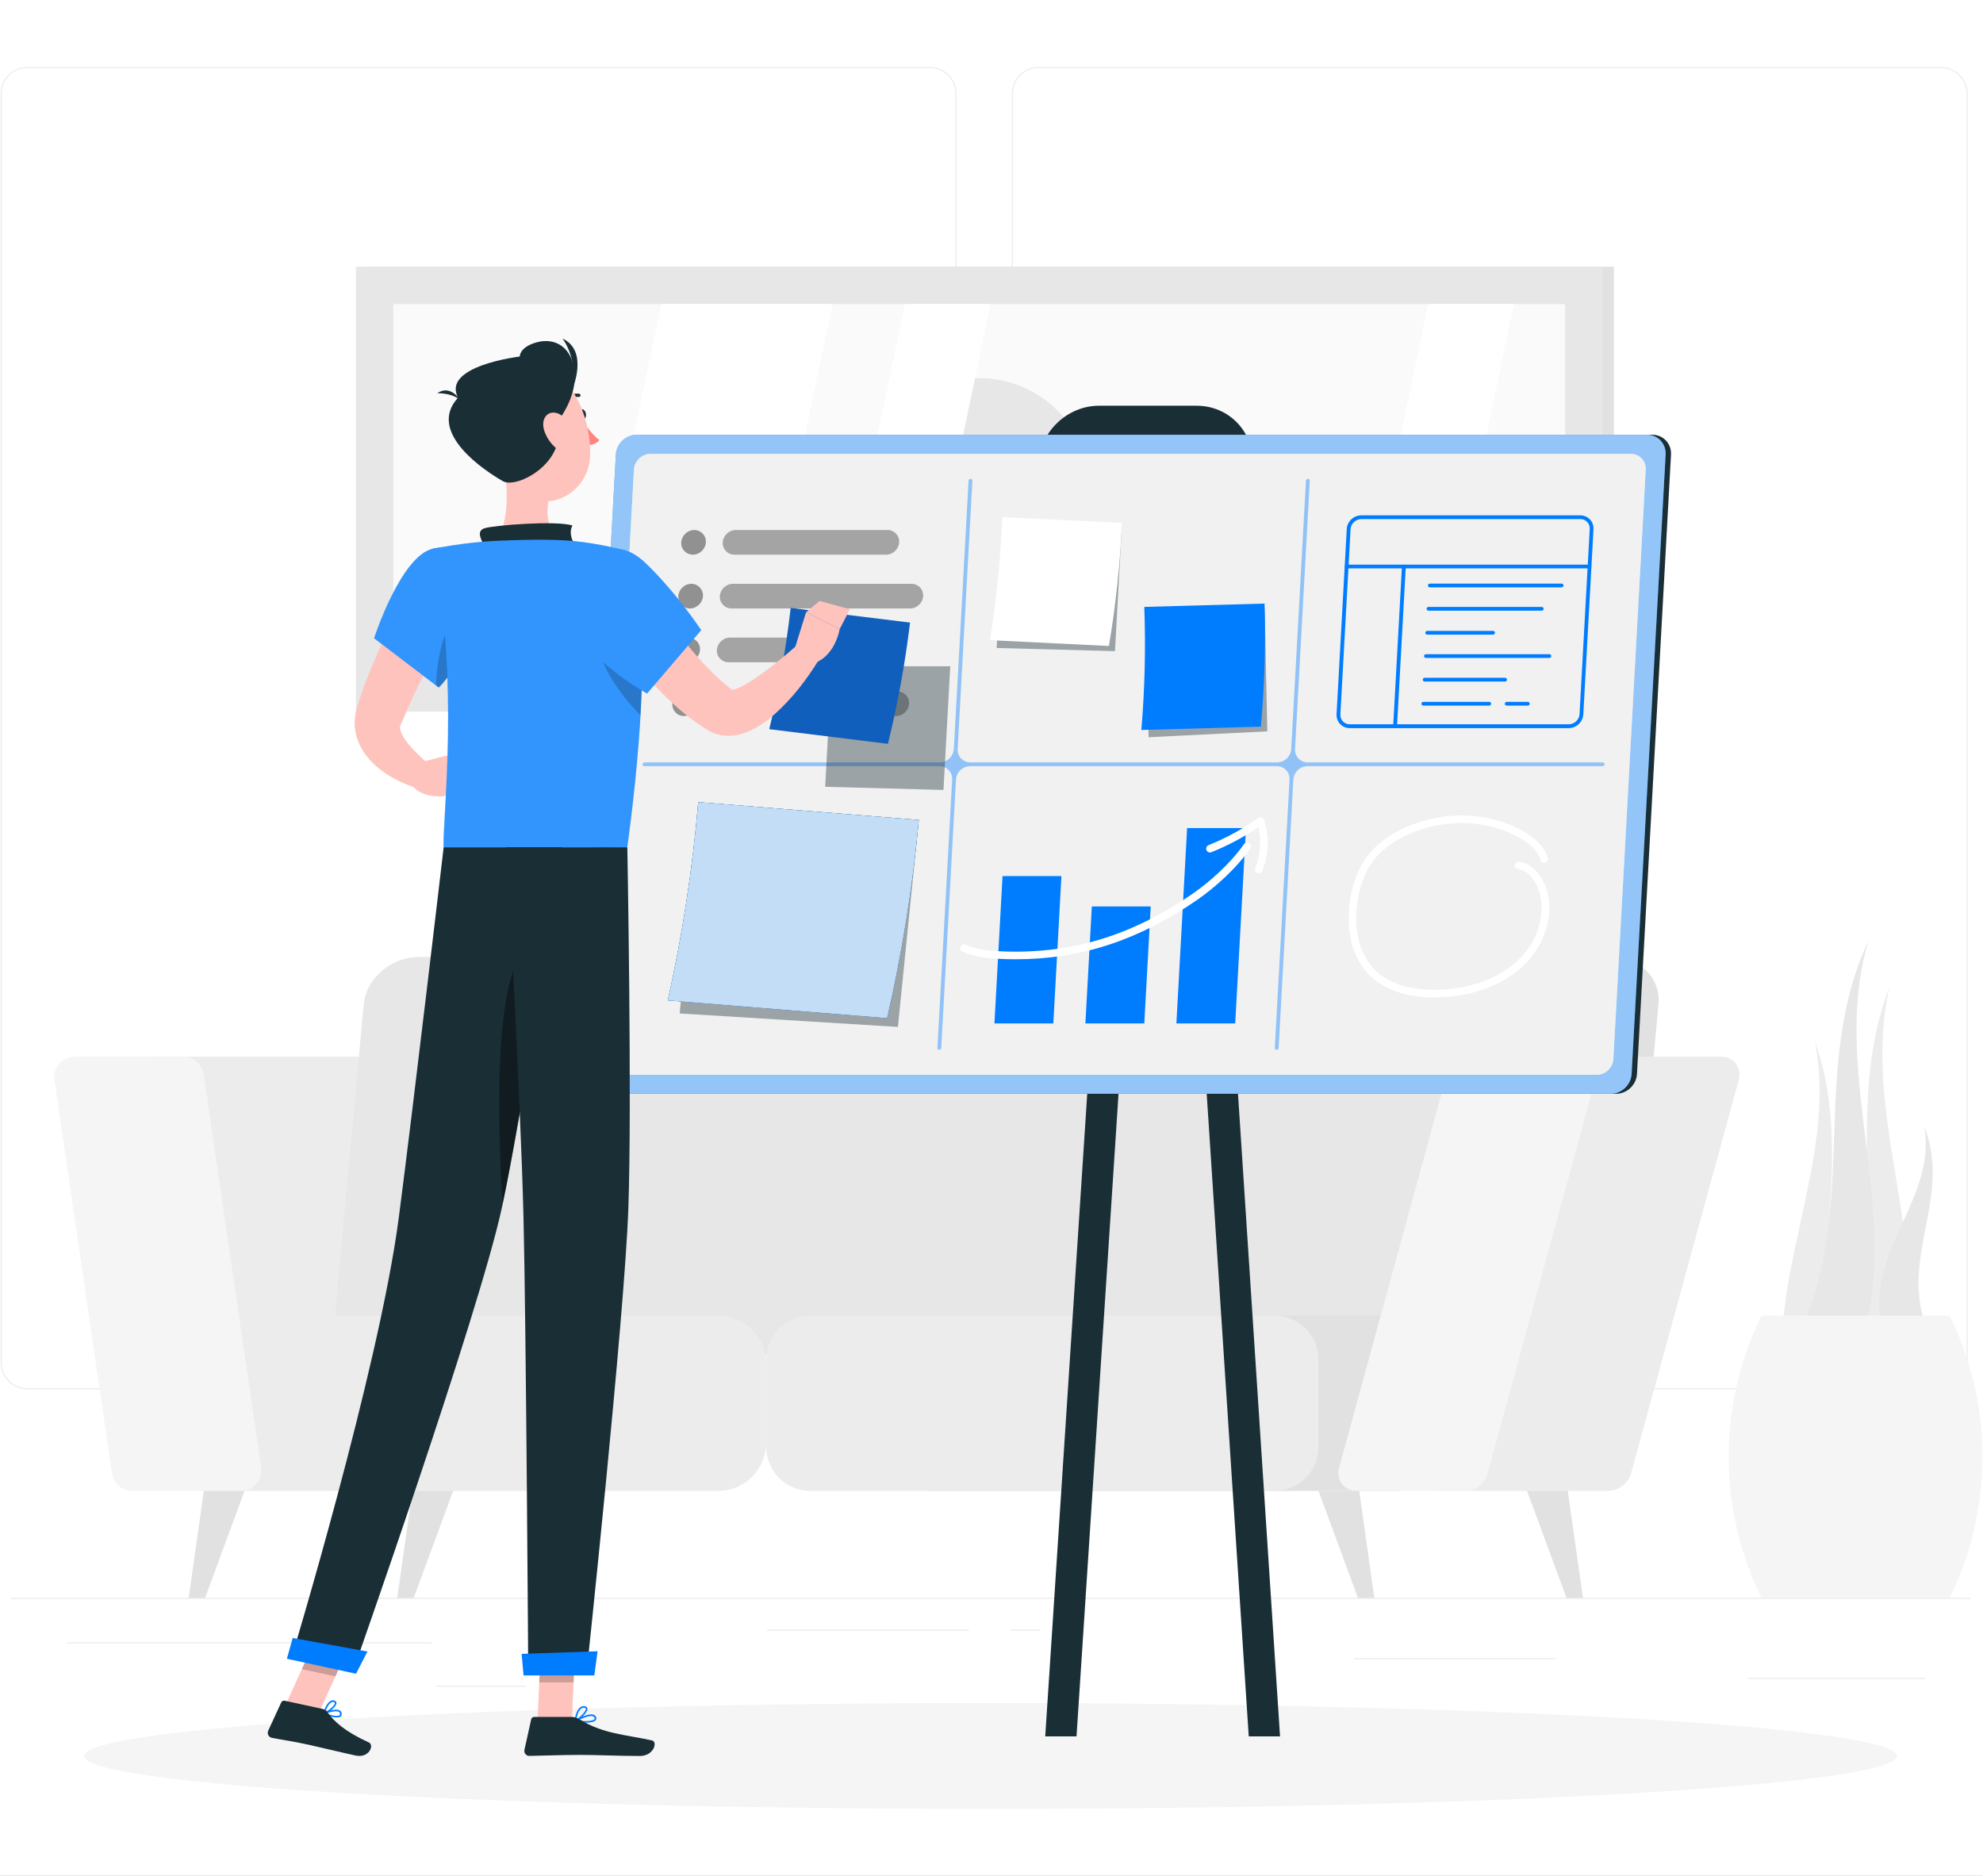 <svg width="296" height="280" viewBox="0 0 296 280" fill="none" xmlns="http://www.w3.org/2000/svg">
<rect x="0" y="0" width="296" height="280" fill="#333333" stroke="none"/>
<g clip-path="url(#clip0_7018_253333)">
<path d="M296 0H0V280H296V0Z" fill="white"/>
<path d="M294.131 238.49H1.621V238.66H294.131V238.49Z" fill="#ECECEC"/>
<path d="M64.391 245.131H10.031V245.301H64.391V245.131Z" fill="#ECECEC"/>
<path d="M287.36 250.439H260.91V250.609H287.36V250.439Z" fill="#ECECEC"/>
<path d="M78.48 251.609H65.09V251.779H78.48V251.609Z" fill="#ECECEC"/>
<path d="M144.628 243.24H114.488V243.41H144.628V243.24Z" fill="#ECECEC"/>
<path d="M155.272 243.24H150.852V243.41H155.272V243.24Z" fill="#ECECEC"/>
<path d="M232.23 247.49H202.07V247.66H232.23V247.49Z" fill="#ECECEC"/>
<path d="M138.81 207.37H4.07C1.87 207.37 0.09 205.58 0.09 203.39V13.98C0.09 11.78 1.88 10 4.07 10H138.81C141.01 10 142.79 11.79 142.79 13.98V203.38C142.79 205.58 141 207.36 138.81 207.36V207.37ZM4.07 10.17C1.97 10.17 0.26 11.88 0.26 13.98V203.38C0.26 205.48 1.97 207.19 4.07 207.19H138.81C140.91 207.19 142.62 205.48 142.62 203.38V13.98C142.62 11.88 140.91 10.17 138.81 10.17H4.07Z" fill="#ECECEC"/>
<path d="M289.74 207.37H155C152.8 207.37 151.02 205.58 151.02 203.39V13.98C151.02 11.78 152.81 10 155 10H289.74C291.94 10 293.72 11.79 293.72 13.98V203.38C293.72 205.58 291.93 207.36 289.74 207.36V207.37ZM155 10.17C152.9 10.17 151.19 11.88 151.19 13.98V203.38C151.19 205.48 152.9 207.19 155 207.19H289.74C291.84 207.19 293.55 205.48 293.55 203.38V13.98C293.55 11.88 291.84 10.17 289.74 10.17H155Z" fill="#ECECEC"/>
<path d="M66.14 222.531H31.85C30.32 222.531 29.02 221.411 28.8 219.901L20.22 161.241C19.95 159.381 21.39 157.721 23.27 157.721H57.55C59.08 157.721 60.38 158.841 60.6 160.351L69.18 219.011C69.45 220.871 68.01 222.531 66.13 222.531H66.14Z" fill="#ECECEC"/>
<path d="M35.93 222.531H19.76C18.23 222.531 16.93 221.411 16.71 219.901L8.13 161.241C7.86 159.381 9.3 157.721 11.18 157.721H27.35C28.88 157.721 30.18 158.841 30.4 160.351L38.98 219.011C39.25 220.871 37.81 222.531 35.93 222.531Z" fill="#F5F5F5"/>
<path d="M240.551 142.84H73.921C69.691 142.84 65.961 146.01 65.601 149.93L61.411 195.22C61.051 199.13 64.181 202.31 68.421 202.31H235.051C239.281 202.31 243.011 199.14 243.371 195.22L247.561 149.93C247.921 146.02 244.791 142.84 240.551 142.84Z" fill="#E1E1E1"/>
<path d="M229.239 142.84H62.608C58.379 142.84 54.648 146.01 54.288 149.93L50.099 195.22C49.739 199.13 52.868 202.31 57.108 202.31H223.739C227.969 202.31 231.699 199.14 232.059 195.22L236.249 149.93C236.609 146.02 233.479 142.84 229.239 142.84Z" fill="#E7E7E7"/>
<path d="M114.371 215.349V203.559C114.371 199.588 111.152 196.369 107.181 196.369H48.761C44.79 196.369 41.571 199.588 41.571 203.559V215.349C41.571 219.32 44.79 222.539 48.761 222.539H107.181C111.152 222.539 114.371 219.32 114.371 215.349Z" fill="#ECECEC"/>
<path d="M214.762 215.959V202.949C214.762 199.315 211.816 196.369 208.182 196.369H138.902C135.268 196.369 132.322 199.315 132.322 202.949V215.959C132.322 219.593 135.268 222.539 138.902 222.539H208.182C211.816 222.539 214.762 219.593 214.762 215.959Z" fill="#E1E1E1"/>
<path d="M196.809 215.959V202.949C196.809 199.315 193.863 196.369 190.229 196.369H120.949C117.315 196.369 114.369 199.315 114.369 202.949V215.959C114.369 219.593 117.315 222.539 120.949 222.539H190.229C193.863 222.539 196.809 219.593 196.809 215.959Z" fill="#ECECEC"/>
<path d="M240.091 222.531H214.591C212.711 222.531 211.481 220.861 211.991 219.011L228.051 160.351C228.461 158.841 229.901 157.721 231.431 157.721H256.931C258.811 157.721 260.041 159.391 259.531 161.241L243.471 219.901C243.061 221.411 241.621 222.531 240.091 222.531Z" fill="#ECECEC"/>
<path d="M218.671 222.531H202.501C200.621 222.531 199.391 220.861 199.901 219.011L215.961 160.351C216.371 158.841 217.811 157.721 219.341 157.721H235.511C237.391 157.721 238.621 159.391 238.111 161.241L222.051 219.901C221.641 221.411 220.201 222.531 218.671 222.531Z" fill="#F5F5F5"/>
<path d="M205.139 238.489H202.689L196.809 222.529H202.889L205.139 238.489Z" fill="#E1E1E1"/>
<path d="M236.281 238.489H233.821L227.941 222.529H234.021L236.281 238.489Z" fill="#E1E1E1"/>
<path d="M59.301 238.489H61.761L67.641 222.529H61.561L59.301 238.489Z" fill="#E1E1E1"/>
<path d="M28.172 238.489H30.622L36.502 222.529H30.422L28.172 238.489Z" fill="#E1E1E1"/>
<path d="M240.91 39.81H54.84V106.181H240.91V39.81Z" fill="#E1E1E1"/>
<path d="M239.199 39.81H53.129V106.181H239.199V39.81Z" fill="#E7E7E7"/>
<path d="M233.617 100.581V45.381L58.707 45.381V100.581L233.617 100.581Z" fill="#FAFAFA"/>
<path d="M146.167 89.541C155.308 89.541 162.717 82.132 162.717 72.991C162.717 63.851 155.308 56.441 146.167 56.441C137.027 56.441 129.617 63.851 129.617 72.991C129.617 82.132 137.027 89.541 146.167 89.541Z" fill="#E7E7E7"/>
<path d="M87.109 100.591L98.699 45.391H124.279L112.689 100.591H87.109Z" fill="white"/>
<path d="M123.488 100.591L135.078 45.391H147.868L136.278 100.591H123.488Z" fill="white"/>
<path d="M201.598 100.591L213.188 45.391H225.978L214.388 100.591H201.598Z" fill="white"/>
<path d="M282.043 147.332C277.703 166.142 288.323 185.582 283.983 204.392C282.553 204.332 281.113 204.272 279.683 204.212C278.253 204.152 276.813 204.092 275.383 204.032C282.593 185.332 274.833 166.022 282.043 147.332Z" fill="#ECECEC"/>
<path d="M270.911 155.492C274.471 173.482 263.051 191.462 266.611 209.452H275.221C268.791 191.462 277.341 173.482 270.921 155.492H270.911Z" fill="#ECECEC"/>
<path d="M278.863 140.531C273.173 159.711 283.753 180.411 278.063 199.601C276.503 199.451 274.943 199.311 273.383 199.161C271.823 199.011 270.263 198.871 268.703 198.721C277.513 179.831 270.053 159.421 278.853 140.531H278.863Z" fill="#E7E7E7"/>
<path d="M287.243 168.162C289.083 178.532 278.843 186.692 280.683 197.062C281.843 197.272 282.993 197.482 284.153 197.702C285.313 197.912 286.463 198.122 287.623 198.342C283.473 187.542 291.393 178.962 287.253 168.162H287.243Z" fill="#E7E7E7"/>
<path d="M291.032 196.371H262.922C256.412 209.661 256.412 225.201 262.922 238.491H291.032C297.542 225.201 297.542 209.661 291.032 196.371Z" fill="#F5F5F5"/>
<path d="M147.868 269.999C222.587 269.999 283.158 266.462 283.158 262.099C283.158 257.736 222.587 254.199 147.868 254.199C73.15 254.199 12.578 257.736 12.578 262.099C12.578 266.462 73.15 269.999 147.868 269.999Z" fill="#F5F5F5"/>
<path d="M241.229 163.261H90.439C88.809 163.261 87.559 161.931 87.649 160.301L92.729 67.851C92.819 66.221 94.219 64.891 95.849 64.891H246.639C248.269 64.891 249.519 66.221 249.429 67.851L244.349 160.301C244.259 161.931 242.859 163.261 241.229 163.261Z" fill="#1A2E35"/>
<path d="M177.799 80.63H163.219C158.359 80.63 154.599 76.66 154.869 71.811L155.019 69.111C155.279 64.41 159.339 60.56 164.049 60.56H178.619C183.489 60.56 187.249 64.531 186.979 69.391L186.829 72.081C186.569 76.781 182.509 80.63 177.799 80.63Z" fill="#1A2E35"/>
<path d="M191.069 259.181H186.399L173.539 62.621H178.209L191.069 259.181Z" fill="#1A2E35"/>
<path d="M156.02 259.181H160.69L173.54 62.621H168.87L156.02 259.181Z" fill="#1A2E35"/>
<path d="M240.428 163.261H89.638C88.008 163.261 86.758 161.931 86.848 160.301L91.928 67.851C92.018 66.221 93.418 64.891 95.048 64.891H245.838C247.468 64.891 248.718 66.221 248.628 67.851L243.548 160.301C243.458 161.931 242.058 163.261 240.428 163.261Z" fill="#007CFF"/>
<path opacity="0.6" d="M240.428 163.261H89.638C88.008 163.261 86.758 161.931 86.848 160.301L91.928 67.851C92.018 66.221 93.418 64.891 95.048 64.891H245.838C247.468 64.891 248.718 66.221 248.628 67.851L243.548 160.301C243.458 161.931 242.058 163.261 240.428 163.261Z" fill="#F5F5F5"/>
<path d="M92.026 160.43C90.726 160.43 89.726 159.37 89.796 158.07L94.626 70.1C94.696 68.8 95.816 67.74 97.116 67.74H243.426C244.726 67.74 245.726 68.8 245.656 70.1L240.826 158.07C240.756 159.37 239.636 160.43 238.336 160.43H92.026Z" fill="#E7E7E7"/>
<path opacity="0.7" d="M92.026 160.43C90.726 160.43 89.726 159.37 89.796 158.07L94.626 70.1C94.696 68.8 95.816 67.74 97.116 67.74H243.426C244.726 67.74 245.726 68.8 245.656 70.1L240.826 158.07C240.756 159.37 239.636 160.43 238.336 160.43H92.026Z" fill="#F5F5F5"/>
<path opacity="0.4" d="M239.248 113.801H195.208C194.098 113.801 193.248 112.901 193.308 111.791L195.508 71.751C195.508 71.591 195.398 71.471 195.238 71.471C195.078 71.471 194.948 71.601 194.938 71.751L192.738 111.791C192.678 112.901 191.728 113.801 190.618 113.801H144.848C143.738 113.801 142.888 112.901 142.948 111.791L145.148 71.751C145.148 71.591 145.038 71.471 144.878 71.471C144.718 71.471 144.588 71.601 144.578 71.751L142.378 111.791C142.318 112.901 141.368 113.801 140.258 113.801H96.218C96.058 113.801 95.928 113.931 95.918 114.081C95.918 114.241 96.028 114.361 96.188 114.361H140.228C141.338 114.361 142.188 115.261 142.128 116.371L139.928 156.411C139.928 156.571 140.038 156.691 140.198 156.691C140.358 156.691 140.488 156.561 140.498 156.411L142.698 116.371C142.758 115.261 143.708 114.361 144.818 114.361H190.588C191.698 114.361 192.548 115.261 192.488 116.371L190.288 156.411C190.288 156.571 190.398 156.691 190.558 156.691C190.718 156.691 190.848 156.561 190.858 156.411L193.058 116.371C193.118 115.261 194.068 114.361 195.178 114.361H239.218C239.378 114.361 239.508 114.231 239.518 114.081C239.518 113.921 239.408 113.801 239.248 113.801Z" fill="#007CFF"/>
<path opacity="0.4" d="M167.45 78.731H149.76L148.77 96.721L166.43 97.191L167.45 78.731Z" fill="#1A2E35"/>
<path d="M165.53 96.421C159.61 96.131 153.69 95.841 147.77 95.551C148.75 89.431 149.37 83.301 149.62 77.191C155.57 77.481 161.53 77.771 167.48 78.051C167.2 84.161 166.55 90.301 165.53 96.411V96.421Z" fill="white"/>
<path opacity="0.4" d="M188.769 90.75L171.059 92.1L171.449 110.04L189.169 109.16L188.769 90.75Z" fill="#1A2E35"/>
<path d="M188.207 108.46C182.257 108.63 176.307 108.79 170.367 108.96C170.887 102.81 171.027 96.68 170.807 90.59C176.787 90.42 182.777 90.25 188.757 90.09C188.947 96.18 188.757 102.32 188.207 108.47V108.46Z" fill="#007CFF"/>
<path opacity="0.4" d="M137.039 123.471L104.379 122.221L101.449 151.271L134.029 153.281L137.039 123.471Z" fill="#1A2E35"/>
<path d="M132.408 151.97C121.498 151.09 110.587 150.2 99.688 149.32C101.878 139.49 103.388 129.61 104.228 119.73C115.198 120.62 126.177 121.5 137.147 122.39C136.247 132.27 134.667 142.15 132.417 151.97H132.408Z" fill="#1A2E35"/>
<path d="M132.408 151.97C121.498 151.09 110.587 150.2 99.688 149.32C101.878 139.49 103.388 129.61 104.228 119.73C115.198 120.62 126.177 121.5 137.147 122.39C136.247 132.27 134.667 142.15 132.417 151.97H132.408Z" fill="#007CFF"/>
<path opacity="0.8" d="M132.408 151.97C121.498 151.09 110.587 150.2 99.688 149.32C101.878 139.49 103.388 129.61 104.228 119.73C115.198 120.62 126.177 121.5 137.147 122.39C136.247 132.27 134.667 142.15 132.417 151.97H132.408Z" fill="#F5F5F5"/>
<g opacity="0.4">
<path d="M103.427 82.791C102.417 82.791 101.627 81.961 101.687 80.951C101.747 79.941 102.617 79.111 103.627 79.111C104.637 79.111 105.427 79.941 105.367 80.951C105.307 81.961 104.437 82.791 103.427 82.791Z" fill="black"/>
<path opacity="0.8" d="M132.278 82.791H109.618C108.608 82.791 107.818 81.961 107.878 80.951C107.938 79.941 108.808 79.111 109.818 79.111H132.478C133.488 79.111 134.278 79.941 134.218 80.951C134.158 81.961 133.288 82.791 132.278 82.791Z" fill="black"/>
<path d="M102.989 90.821C101.979 90.821 101.189 89.991 101.249 88.981C101.309 87.971 102.179 87.141 103.189 87.141C104.199 87.141 104.989 87.971 104.929 88.981C104.869 89.991 103.999 90.821 102.989 90.821Z" fill="black"/>
<path opacity="0.8" d="M135.859 90.821H109.189C108.179 90.821 107.389 89.991 107.449 88.981C107.509 87.971 108.379 87.141 109.389 87.141H136.059C137.069 87.141 137.859 87.971 137.799 88.981C137.739 89.991 136.869 90.821 135.859 90.821Z" fill="black"/>
<path d="M102.548 98.852C101.538 98.852 100.748 98.022 100.808 97.012C100.868 96.002 101.738 95.172 102.748 95.172C103.758 95.172 104.548 96.002 104.488 97.012C104.428 98.022 103.558 98.852 102.548 98.852Z" fill="black"/>
<path opacity="0.8" d="M121.727 98.852H108.747C107.737 98.852 106.947 98.022 107.007 97.012C107.067 96.002 107.937 95.172 108.947 95.172H121.927C122.937 95.172 123.727 96.002 123.667 97.012C123.607 98.022 122.737 98.852 121.727 98.852Z" fill="black"/>
<path opacity="0.8" d="M133.751 106.881H120.771C119.761 106.881 118.971 106.051 119.031 105.041C119.091 104.031 119.961 103.201 120.971 103.201H133.951C134.961 103.201 135.751 104.031 135.691 105.041C135.631 106.051 134.761 106.881 133.751 106.881Z" fill="black"/>
<path d="M102.099 106.881C101.089 106.881 100.299 106.051 100.359 105.041C100.419 104.031 101.289 103.201 102.299 103.201C103.309 103.201 104.099 104.031 104.039 105.041C103.979 106.051 103.109 106.881 102.099 106.881Z" fill="black"/>
<path opacity="0.8" d="M114.298 106.881H108.298C107.288 106.881 106.498 106.051 106.558 105.041C106.618 104.031 107.488 103.201 108.498 103.201H114.498C115.508 103.201 116.298 104.031 116.238 105.041C116.178 106.051 115.308 106.881 114.298 106.881Z" fill="black"/>
</g>
<path d="M158.438 130.771H149.647L148.438 152.761H157.227L158.438 130.771Z" fill="#007CFF"/>
<path d="M171.766 135.301H162.976L162.016 152.761H170.806L171.766 135.301Z" fill="#007CFF"/>
<path d="M185.988 123.602H177.198L175.598 152.762H184.378L185.988 123.602Z" fill="#007CFF"/>
<path d="M151.606 143.181C150.736 143.181 149.856 143.161 148.976 143.111C147.446 143.031 145.446 142.841 143.656 142.031C143.366 141.901 143.246 141.571 143.376 141.281C143.506 140.991 143.836 140.871 144.126 141.001C145.746 141.731 147.596 141.911 149.036 141.981C159.576 142.521 168.816 139.781 178.106 133.341C180.326 131.811 183.626 128.971 185.666 126.021C185.846 125.761 186.196 125.701 186.456 125.871C186.716 126.051 186.776 126.401 186.606 126.661C184.486 129.731 181.166 132.611 178.766 134.271C170.036 140.321 161.356 143.181 151.626 143.181H151.606Z" fill="white"/>
<path d="M187.886 130.351C187.816 130.351 187.736 130.341 187.666 130.311C187.376 130.191 187.236 129.861 187.356 129.571C188.156 127.631 188.326 125.441 187.846 123.471C185.636 124.961 183.276 126.211 180.826 127.201C180.536 127.321 180.206 127.181 180.086 126.891C179.966 126.601 180.106 126.271 180.396 126.151C183.016 125.101 185.516 123.731 187.836 122.101C187.986 122.001 188.166 121.971 188.336 122.031C188.506 122.091 188.636 122.221 188.696 122.391C189.506 124.801 189.396 127.581 188.396 130.021C188.306 130.241 188.096 130.371 187.876 130.371L187.886 130.351Z" fill="white"/>
<path d="M234.167 108.68H201.477C200.927 108.68 200.407 108.46 200.037 108.07C199.667 107.68 199.477 107.15 199.507 106.6L201.027 78.97C201.087 77.84 202.057 76.92 203.197 76.92H235.887C236.437 76.92 236.957 77.14 237.327 77.53C237.697 77.92 237.887 78.45 237.857 79L236.337 106.63C236.277 107.76 235.307 108.68 234.167 108.68ZM203.197 77.48C202.357 77.48 201.647 78.16 201.597 79L200.077 106.63C200.057 107.03 200.187 107.4 200.457 107.68C200.717 107.96 201.087 108.11 201.487 108.11H234.177C235.017 108.11 235.727 107.43 235.777 106.59L237.297 78.96C237.317 78.56 237.187 78.19 236.917 77.91C236.657 77.63 236.287 77.48 235.887 77.48H203.197Z" fill="#007CFF"/>
<path d="M237.259 84.839H200.999C200.839 84.839 200.719 84.709 200.719 84.559C200.719 84.409 200.849 84.279 200.999 84.279H237.259C237.419 84.279 237.539 84.409 237.539 84.559C237.539 84.709 237.409 84.839 237.259 84.839Z" fill="#007CFF"/>
<path d="M208.248 108.68C208.248 108.68 208.238 108.68 208.228 108.68C208.068 108.68 207.948 108.54 207.958 108.38L209.268 84.54C209.268 84.38 209.408 84.26 209.568 84.27C209.728 84.27 209.848 84.41 209.838 84.57L208.528 108.41C208.528 108.56 208.398 108.68 208.248 108.68Z" fill="#007CFF"/>
<path d="M233.105 87.669H213.425C213.265 87.669 213.145 87.539 213.145 87.389C213.145 87.239 213.275 87.109 213.425 87.109H233.105C233.265 87.109 233.385 87.239 233.385 87.389C233.385 87.539 233.255 87.669 233.105 87.669Z" fill="#007CFF"/>
<path d="M230.135 91.15H213.225C213.065 91.15 212.945 91.02 212.945 90.87C212.945 90.72 213.075 90.59 213.225 90.59H230.135C230.295 90.59 230.415 90.72 230.415 90.87C230.415 91.02 230.285 91.15 230.135 91.15Z" fill="#007CFF"/>
<path d="M222.874 94.73H213.034C212.874 94.73 212.754 94.6 212.754 94.45C212.754 94.3 212.884 94.17 213.034 94.17H222.874C223.034 94.17 223.154 94.3 223.154 94.45C223.154 94.6 223.024 94.73 222.874 94.73Z" fill="#007CFF"/>
<path d="M224.665 101.73H212.655C212.495 101.73 212.375 101.6 212.375 101.45C212.375 101.3 212.505 101.17 212.655 101.17H224.665C224.825 101.17 224.945 101.3 224.945 101.45C224.945 101.6 224.815 101.73 224.665 101.73Z" fill="#007CFF"/>
<path d="M222.296 105.32H212.456C212.296 105.32 212.176 105.19 212.176 105.04C212.176 104.89 212.306 104.76 212.456 104.76H222.296C222.456 104.76 222.576 104.89 222.576 105.04C222.576 105.19 222.446 105.32 222.296 105.32Z" fill="#007CFF"/>
<path d="M228.055 105.32H224.905C224.745 105.32 224.625 105.19 224.625 105.04C224.625 104.89 224.755 104.76 224.905 104.76H228.055C228.215 104.76 228.335 104.89 228.335 105.04C228.335 105.19 228.205 105.32 228.055 105.32Z" fill="#007CFF"/>
<path d="M231.276 98.208H212.846C212.686 98.208 212.566 98.078 212.566 97.928C212.566 97.778 212.696 97.648 212.846 97.648H231.276C231.436 97.648 231.556 97.778 231.556 97.928C231.556 98.078 231.426 98.208 231.276 98.208Z" fill="#007CFF"/>
<path d="M214.086 148.881C209.816 148.881 206.316 147.621 204.146 145.271C201.826 142.761 200.866 138.821 201.506 134.461C201.896 131.791 202.776 129.541 204.106 127.791C205.446 126.031 207.376 124.581 209.846 123.481C215.306 121.051 221.626 121.141 226.746 123.711C229.046 124.861 230.486 126.321 231.026 128.041C231.116 128.341 230.956 128.661 230.656 128.751C230.356 128.841 230.036 128.681 229.946 128.381C229.496 126.961 228.256 125.731 226.236 124.721C221.406 122.301 215.456 122.221 210.296 124.511C207.996 125.531 206.216 126.861 204.996 128.471C203.786 130.071 202.986 132.141 202.616 134.621C202.026 138.641 202.886 142.251 204.966 144.501C207.866 147.631 212.666 147.861 215.266 147.711C220.106 147.441 224.266 145.751 226.986 142.951C230.166 139.671 231.056 134.771 229.056 131.551C228.666 130.931 227.836 129.861 226.616 129.741C226.306 129.711 226.076 129.431 226.106 129.121C226.136 128.811 226.416 128.581 226.726 128.611C227.996 128.741 229.166 129.571 230.026 130.951C232.296 134.601 231.336 140.101 227.806 143.741C224.886 146.751 220.456 148.561 215.336 148.841C214.916 148.861 214.496 148.881 214.086 148.881Z" fill="white"/>
<path d="M69.24 89.809L67.23 93.319L65.26 96.899C63.96 99.289 62.72 101.709 61.59 104.129C61.03 105.349 60.49 106.559 60 107.769L59.91 107.989C59.91 107.989 59.89 108.029 59.88 108.039C59.85 108.079 59.84 108.109 59.82 108.139C59.78 108.199 59.76 108.259 59.73 108.339C59.68 108.499 59.7 108.769 59.81 109.119C60.03 109.839 60.69 110.789 61.49 111.669C62.28 112.549 63.3 113.459 64.21 114.249L62.57 117.729C61.74 117.489 61.05 117.249 60.31 116.929C59.59 116.619 58.88 116.249 58.18 115.839C56.79 114.979 55.4 113.929 54.25 112.189C53.69 111.319 53.21 110.249 53.02 109.009C52.93 108.389 52.9 107.739 52.98 107.109C53.02 106.789 53.06 106.479 53.14 106.179L53.25 105.729L53.34 105.449C53.79 104.019 54.25 102.609 54.8 101.249C55.86 98.509 57.06 95.859 58.36 93.289C59.01 91.999 59.69 90.729 60.4 89.469C61.12 88.209 61.81 86.989 62.63 85.709L69.24 89.799V89.809Z" fill="#FFC3BD"/>
<path d="M62.463 113.858L66.133 112.908L66.343 118.828C66.343 118.828 63.473 119.258 61.723 117.498L62.473 113.858H62.463Z" fill="#FFC3BD"/>
<path d="M71.323 111.908L70.503 117.108L66.343 118.828L66.133 112.908L71.323 111.908Z" fill="#FFC3BD"/>
<path d="M86.49 61.92C86.57 62.33 86.85 62.61 87.12 62.56C87.38 62.51 87.53 62.13 87.45 61.73C87.37 61.32 87.09 61.04 86.82 61.09C86.56 61.14 86.41 61.52 86.49 61.92Z" fill="#1A2E35"/>
<path d="M86.82 62.619C86.82 62.619 88.22 64.769 89.46 65.689C88.88 66.499 87.6 66.449 87.6 66.449L86.82 62.619Z" fill="#FF847F"/>
<path d="M84.553 59.969C84.493 59.969 84.433 59.949 84.393 59.909C84.293 59.819 84.293 59.669 84.383 59.569C85.293 58.579 86.403 58.759 86.453 58.769C86.583 58.789 86.673 58.919 86.653 59.049C86.633 59.179 86.503 59.269 86.373 59.249C86.373 59.249 85.473 59.119 84.743 59.899C84.693 59.949 84.633 59.979 84.563 59.979L84.553 59.969Z" fill="#1A2E35"/>
<path d="M74.951 67.619C75.691 71.369 76.421 78.239 73.801 80.739C73.801 80.739 74.831 84.539 81.791 84.539C89.451 84.539 85.451 80.739 85.451 80.739C81.271 79.739 81.381 76.639 82.101 73.719L74.951 67.609V67.619Z" fill="#FFC3BD"/>
<path d="M72.282 81.439C71.722 80.399 71.102 79.209 72.382 78.829C73.782 78.419 82.802 77.659 85.452 78.429C84.642 79.879 86.012 81.659 86.012 81.659L72.282 81.439Z" fill="#1A2E35"/>
<path d="M49.58 256.269C50.09 256.379 50.61 256.409 50.86 256.199C50.96 256.109 51.07 255.939 50.98 255.639C50.93 255.479 50.83 255.359 50.67 255.279C49.98 254.949 48.39 255.599 48.32 255.629C48.28 255.649 48.25 255.689 48.25 255.739C48.25 255.789 48.28 255.829 48.32 255.849C48.56 255.969 49.08 256.159 49.6 256.269H49.58ZM50.41 255.449C50.46 255.459 50.51 255.479 50.55 255.499C50.65 255.549 50.71 255.609 50.73 255.709C50.79 255.929 50.71 255.999 50.69 256.019C50.41 256.249 49.39 256.039 48.67 255.749C49.16 255.579 49.95 255.359 50.41 255.459V255.449Z" fill="#007CFF"/>
<path d="M48.33 255.849C48.33 255.849 48.37 255.849 48.39 255.849C48.97 255.679 50.21 254.799 50.22 254.219C50.22 254.109 50.19 253.919 49.91 253.829C49.73 253.769 49.55 253.779 49.37 253.869C48.68 254.219 48.25 255.639 48.23 255.699C48.22 255.739 48.23 255.789 48.26 255.819C48.28 255.839 48.3 255.849 48.32 255.849H48.33ZM49.78 254.039C49.78 254.039 49.82 254.039 49.83 254.059C49.98 254.109 49.98 254.189 49.98 254.219C49.98 254.559 49.15 255.249 48.55 255.529C48.7 255.119 49.04 254.309 49.48 254.089C49.58 254.039 49.68 254.019 49.77 254.039H49.78Z" fill="#007CFF"/>
<path d="M87.431 257.128C88.091 257.128 88.722 257.038 88.942 256.738C89.011 256.638 89.072 256.458 88.931 256.208C88.852 256.068 88.722 255.968 88.552 255.928C87.701 255.698 85.912 256.718 85.832 256.758C85.791 256.788 85.761 256.828 85.772 256.878C85.772 256.928 85.822 256.968 85.871 256.978C86.201 257.048 86.832 257.118 87.442 257.118L87.431 257.128ZM88.242 256.138C88.332 256.138 88.401 256.138 88.472 256.168C88.582 256.198 88.662 256.258 88.712 256.338C88.802 256.488 88.761 256.568 88.731 256.608C88.492 256.938 87.201 256.948 86.242 256.808C86.722 256.568 87.632 256.138 88.231 256.138H88.242Z" fill="#007CFF"/>
<path d="M85.882 256.988C85.882 256.988 85.912 256.988 85.932 256.978C86.552 256.698 87.772 255.588 87.682 255.008C87.662 254.868 87.562 254.698 87.232 254.668C86.982 254.638 86.762 254.718 86.562 254.878C85.912 255.418 85.772 256.798 85.762 256.848C85.762 256.888 85.782 256.928 85.812 256.958C85.832 256.978 85.862 256.978 85.882 256.978V256.988ZM87.132 254.908C87.132 254.908 87.182 254.908 87.202 254.908C87.422 254.928 87.432 255.018 87.442 255.048C87.502 255.398 86.662 256.268 86.032 256.648C86.102 256.248 86.282 255.418 86.712 255.068C86.842 254.958 86.982 254.908 87.132 254.908Z" fill="#007CFF"/>
<path d="M80.242 256.858H85.372L85.882 244.988H80.752L80.242 256.858Z" fill="#FFC3BD"/>
<path d="M42.621 254.49L47.631 255.58L52.661 244.52L47.651 243.43L42.621 254.49Z" fill="#FFC3BD"/>
<path d="M48.111 255.069L42.481 253.849C42.282 253.809 42.072 253.909 41.981 254.099L40.032 258.339C39.831 258.779 40.102 259.299 40.572 259.389C42.541 259.779 43.522 259.869 46.002 260.409C47.522 260.739 50.962 261.579 53.062 262.029C55.121 262.479 55.892 260.469 55.072 260.089C51.392 258.409 49.861 256.929 48.861 255.549C48.681 255.299 48.411 255.129 48.111 255.069Z" fill="#1A2E35"/>
<path d="M85.333 256.27H79.733C79.523 256.27 79.343 256.42 79.293 256.62L78.283 261.18C78.183 261.65 78.533 262.1 79.023 262.09C81.043 262.06 83.963 261.94 86.503 261.94C89.473 261.94 92.033 262.1 95.513 262.1C97.613 262.1 98.203 259.97 97.323 259.78C93.313 258.9 90.043 258.81 86.573 256.67C86.193 256.44 85.783 256.27 85.343 256.27H85.333Z" fill="#1A2E35"/>
<path d="M64.61 81.898C59.81 82.999 55.84 95.268 55.84 95.268L65.49 102.618C65.49 102.618 69.03 99.278 70.61 93.148C72.26 86.719 69.52 80.778 64.61 81.898Z" fill="#007CFF"/>
<path opacity="0.2" d="M64.61 81.898C59.81 82.999 55.84 95.268 55.84 95.268L65.49 102.618C65.49 102.618 69.03 99.278 70.61 93.148C72.26 86.719 69.52 80.778 64.61 81.898Z" fill="#FAFAFA"/>
<path opacity="0.2" d="M68.73 90.92C66.12 93.5 65.27 98.2 65.07 102.29L65.5 102.62C65.5 102.62 69.04 99.28 70.62 93.14C70.72 92.76 70.8 92.37 70.87 92L68.73 90.92Z" fill="black"/>
<path d="M93.333 82.16C93.333 82.16 98.793 88.32 93.633 126.47H66.213C66.023 122.26 68.673 101.73 64.613 81.9C64.613 81.9 69.313 80.96 73.793 80.74C77.293 80.57 82.373 80.46 85.453 80.74C89.513 81.11 93.333 82.16 93.333 82.16Z" fill="#007CFF"/>
<path opacity="0.2" d="M93.333 82.16C93.333 82.16 98.793 88.32 93.633 126.47H66.213C66.023 122.26 68.673 101.73 64.613 81.9C64.613 81.9 69.313 80.96 73.793 80.74C77.293 80.57 82.373 80.46 85.453 80.74C89.513 81.11 93.333 82.16 93.333 82.16Z" fill="#FAFAFA"/>
<path opacity="0.2" d="M95.73 93.819L95.63 93.728L89.4 95.219C89.04 99.428 93.38 104.469 95.61 106.779C95.92 101.399 95.91 97.159 95.74 93.819H95.73Z" fill="black"/>
<path opacity="0.2" d="M85.882 245L85.622 251.12H80.492L80.752 245H85.882Z" fill="black"/>
<path opacity="0.2" d="M47.651 243.439L52.661 244.519L50.061 250.219L45.051 249.139L47.651 243.439Z" fill="black"/>
<path d="M72.802 63.81C74.122 68.72 74.642 71.67 77.672 73.71C82.232 76.78 87.912 73.26 88.092 68.05C88.252 63.36 86.072 56.11 80.802 55.12C75.602 54.14 71.492 58.89 72.812 63.81H72.802Z" fill="#FFC3BD"/>
<path d="M75.062 71.819C77.152 73.019 84.772 69.019 83.202 62.959C83.202 62.959 86.102 59.468 85.772 55.618C85.442 51.769 82.802 50.298 79.992 51.129C77.512 51.858 77.582 53.218 77.582 53.218C77.582 53.218 65.872 54.599 68.372 59.358C63.602 64.558 72.452 70.329 75.062 71.819Z" fill="#1A2E35"/>
<path d="M68.703 59.748C68.703 59.748 67.303 57.328 65.273 58.688C66.233 58.698 67.803 58.868 68.703 59.748Z" fill="#1A2E35"/>
<path d="M85.403 58.159C85.403 58.159 87.953 52.399 83.973 50.539C85.313 52.409 86.043 55.419 85.403 58.159Z" fill="#1A2E35"/>
<path d="M81.16 64.008C81.49 65.298 82.341 66.408 83.231 67.068C84.561 68.058 85.561 67.088 85.471 65.578C85.38 64.218 84.591 62.068 83.121 61.658C81.671 61.258 80.79 62.538 81.171 64.008H81.16Z" fill="#FFC3BD"/>
<path d="M83.913 126.469C83.913 126.469 78.093 165.649 74.903 180.319C71.403 196.389 52.653 249.569 52.653 249.569L43.473 247.579C43.473 247.579 56.583 204.249 59.523 181.779C61.773 164.519 66.223 126.469 66.223 126.469H83.913Z" fill="#1A2E35"/>
<path d="M54.85 246.508L53.14 249.828L42.82 247.588L43.69 244.488L54.85 246.508Z" fill="#007CFF"/>
<path opacity="0.4" d="M80.231 140.43C73.501 141.75 74.222 166.83 75.022 179.74C76.962 170.62 79.802 153.07 81.742 140.62C81.291 140.4 80.791 140.33 80.231 140.44V140.43Z" fill="black"/>
<path d="M93.641 126.469C93.641 126.469 94.351 164.799 93.791 180.429C93.211 196.689 87.531 249.929 87.531 249.929H78.851C78.851 249.929 78.531 197.639 78.141 181.669C77.721 164.259 75.621 126.469 75.621 126.469H93.641Z" fill="#1A2E35"/>
<path opacity="0.4" d="M141.842 99.449H124.152L123.172 117.439L140.832 117.909L141.842 99.449Z" fill="#1A2E35"/>
<path d="M132.552 111.028C126.642 110.298 120.742 109.568 114.832 108.838C116.262 102.838 117.332 96.798 118.022 90.738C123.962 91.468 129.902 92.198 135.842 92.928C135.112 98.978 134.012 105.018 132.542 111.018L132.552 111.028Z" fill="#115FBC"/>
<path d="M89.203 246.469L88.713 250.079H78.153L77.863 246.859L89.203 246.469Z" fill="#007CFF"/>
<path d="M95.86 86.84C96.65 88.07 97.55 89.45 98.44 90.72C99.35 92 100.27 93.29 101.23 94.52C103.14 96.99 105.16 99.37 107.34 101.34C107.88 101.84 108.43 102.3 108.99 102.73L109.41 103.05C109.41 103.05 109.24 102.98 109.16 102.97C108.98 102.94 108.89 102.97 108.94 102.99C109.05 103.04 109.56 102.96 110.09 102.73C110.63 102.5 111.25 102.19 111.85 101.81C114.3 100.29 116.84 98.16 119.22 96.1L122.21 98.52C120.35 101.51 118.31 104.22 115.5 106.71C114.79 107.32 114.02 107.93 113.1 108.47C112.17 109 111.12 109.55 109.58 109.78C108.81 109.88 107.88 109.86 106.91 109.55C106.44 109.41 105.94 109.16 105.55 108.92L104.95 108.54C104.15 108.02 103.39 107.48 102.67 106.91C99.78 104.62 97.38 102.05 95.15 99.37C94.06 98.02 93 96.65 92.01 95.23C91.02 93.79 90.08 92.42 89.16 90.82L95.84 86.86L95.86 86.84Z" fill="#FFC3BD"/>
<path d="M85.79 89.919C84.15 96.789 96.59 103.519 96.59 103.519L104.67 94.059C104.67 94.059 100.99 88.489 96.42 84.099C90.77 78.679 87.05 84.689 85.8 89.919H85.79Z" fill="#007CFF"/>
<path opacity="0.2" d="M85.79 89.919C84.15 96.789 96.59 103.519 96.59 103.519L104.67 94.059C104.67 94.059 100.99 88.489 96.42 84.099C90.77 78.679 87.05 84.689 85.8 89.919H85.79Z" fill="#FAFAFA"/>
<path d="M118.41 97.518L120.32 91.398L125.34 93.898C125.34 93.898 124.61 98.368 120.96 99.138L118.42 97.518H118.41Z" fill="#FFC3BD"/>
<path d="M122.33 89.699L126.86 90.939L125.34 93.899L120.32 91.399L122.33 89.699Z" fill="#FFC3BD"/>
</g>
<defs>
<clipPath id="clip0_7018_253333">
<rect width="296" height="280" fill="white"/>
</clipPath>
</defs>
</svg>
